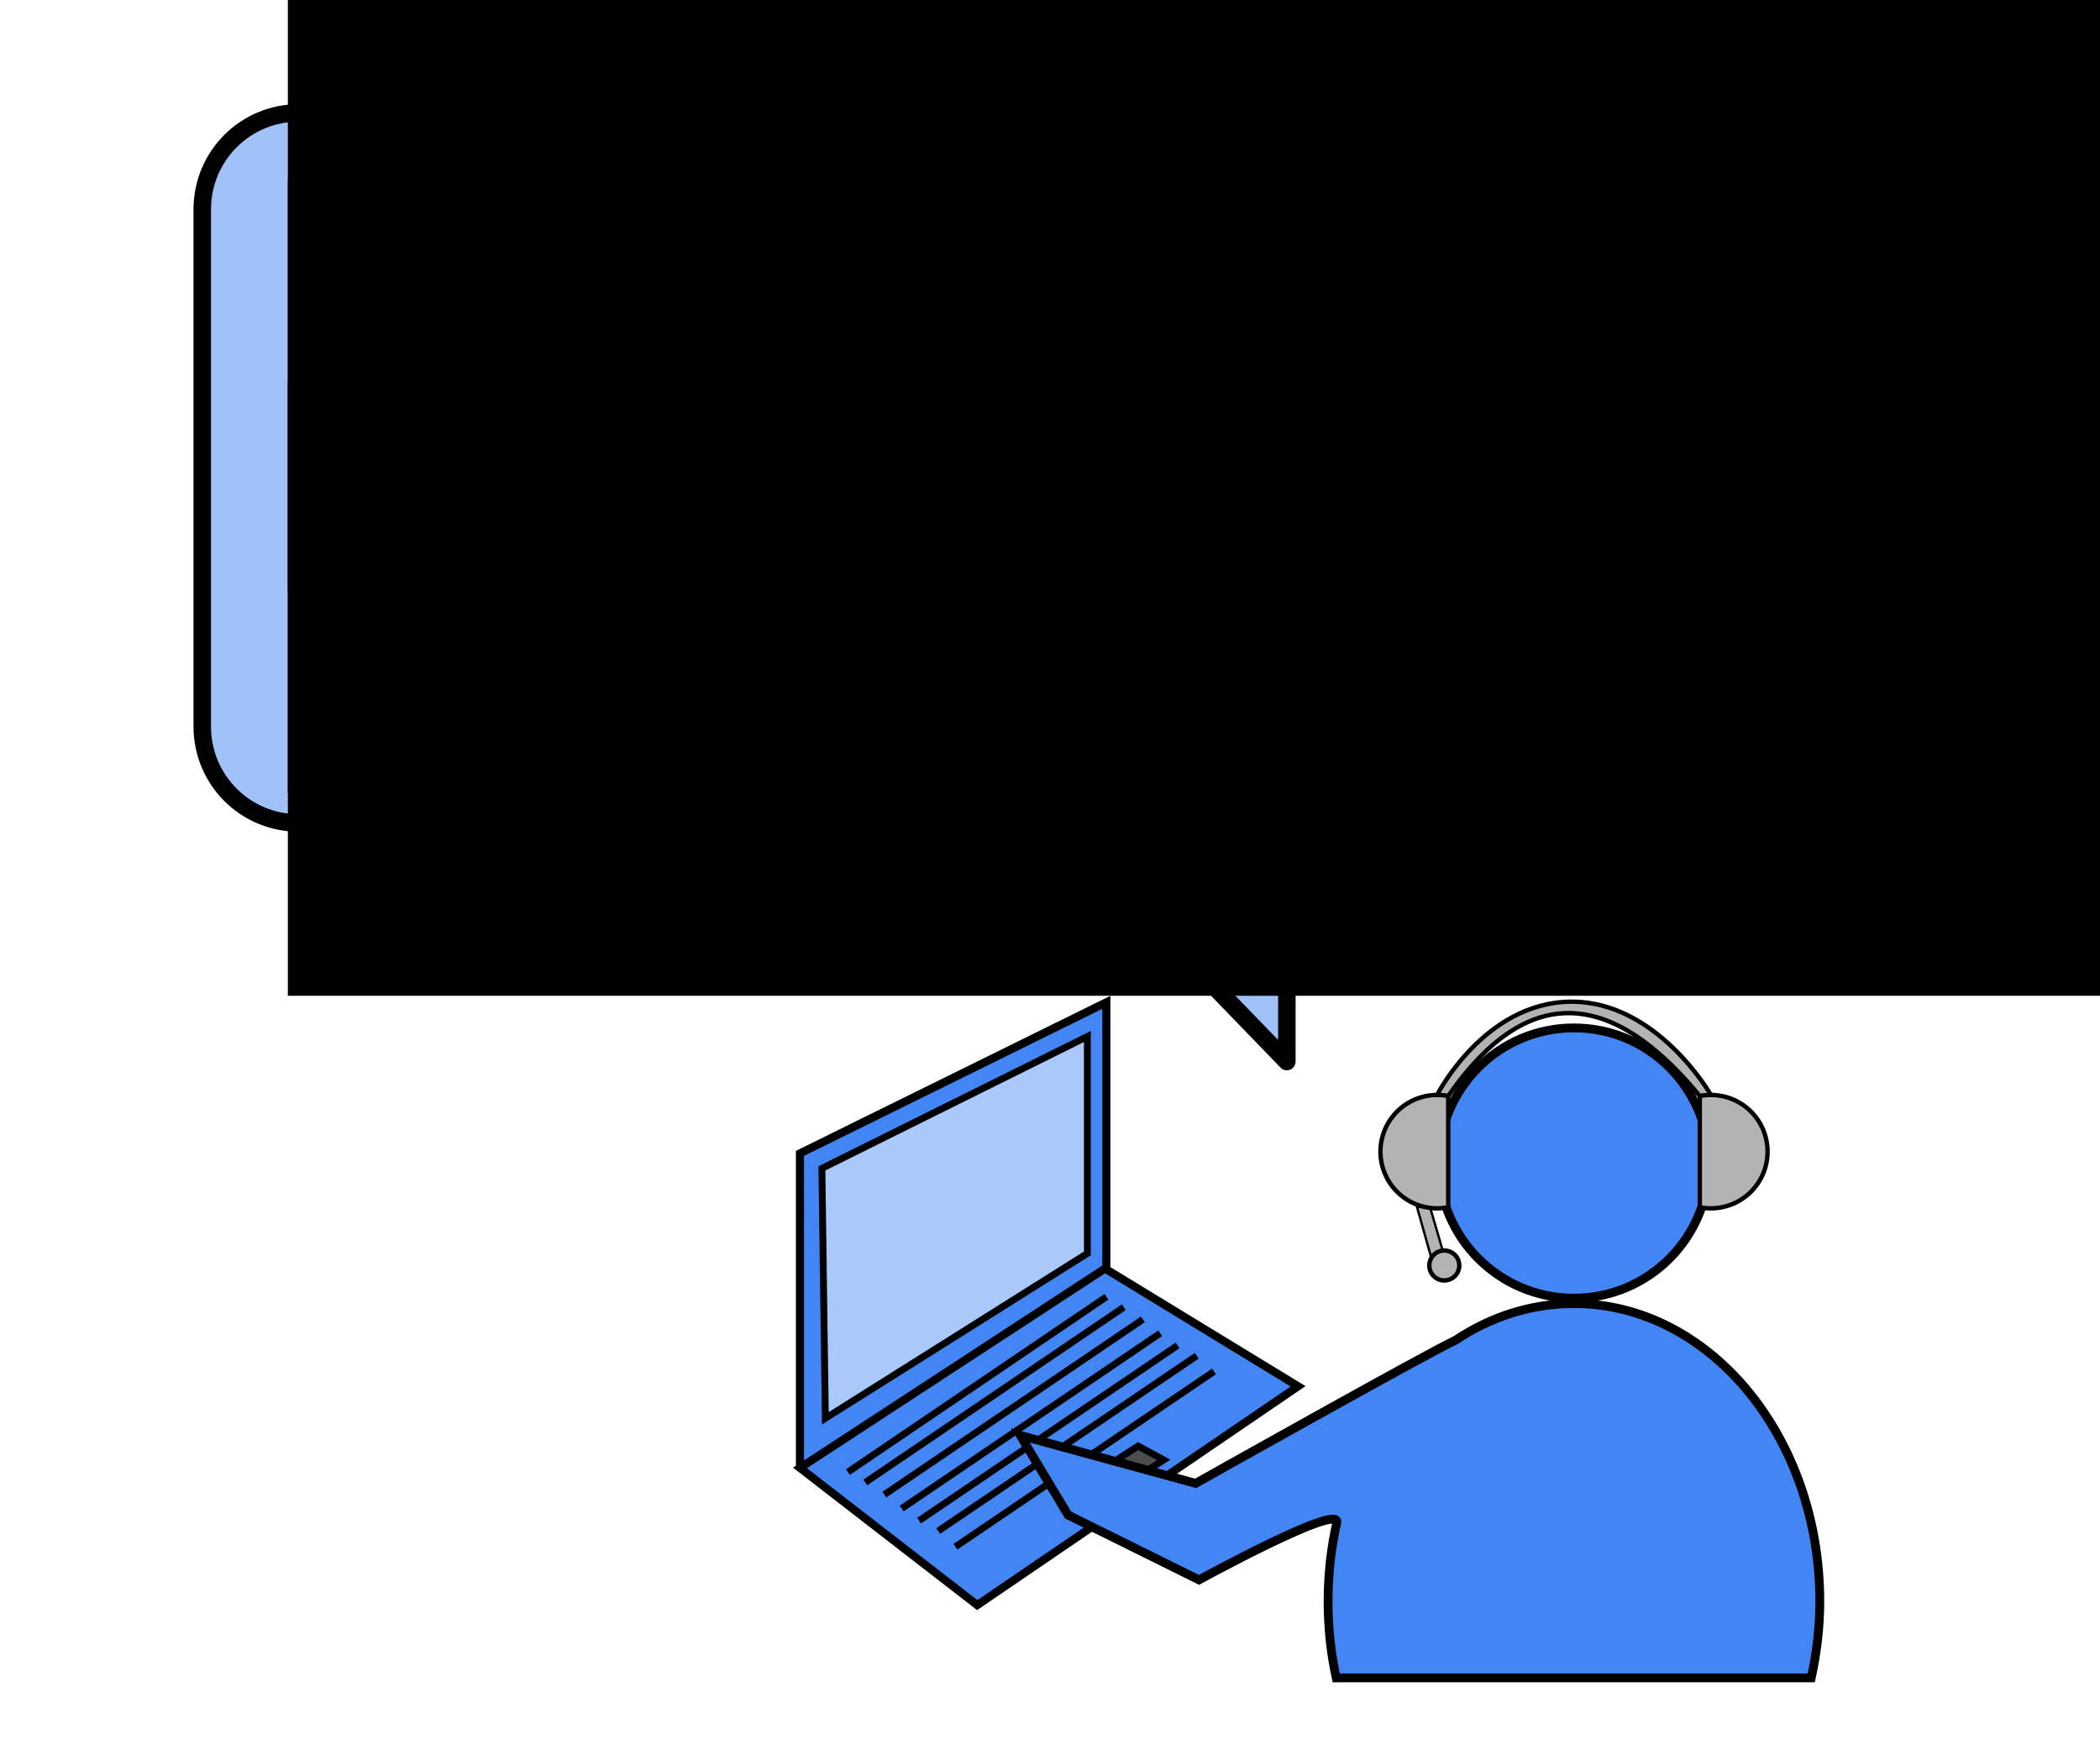 <?xml version="1.0" encoding="UTF-8" standalone="no"?>
<!-- Created with Inkscape (http://www.inkscape.org/) -->

<svg
   xmlns:dc="http://purl.org/dc/elements/1.1/"
   xmlns:cc="http://creativecommons.org/ns#"
   xmlns:rdf="http://www.w3.org/1999/02/22-rdf-syntax-ns#"
   xmlns:svg="http://www.w3.org/2000/svg"
   xmlns="http://www.w3.org/2000/svg"
   xmlns:sodipodi="http://sodipodi.sourceforge.net/DTD/sodipodi-0.dtd"
   xmlns:inkscape="http://www.inkscape.org/namespaces/inkscape"
   width="60mm"
   height="50mm"
   viewBox="0 0 60 50"
   version="1.1"
   id="svg3270"
   inkscape:version="0.92.5 (2060ec1f9f, 2020-04-08)"
   sodipodi:docname="yoda_try.svg"
   inkscape:export-filename="/home/kristian/Desktop/keynote_aiguild/teacher_goal.png"
   inkscape:export-xdpi="508"
   inkscape:export-ydpi="508">
  <defs
     id="defs3264" />
  <sodipodi:namedview
     id="base"
     pagecolor="#ffffff"
     bordercolor="#666666"
     borderopacity="1.0"
     inkscape:pageopacity="0.0"
     inkscape:pageshadow="2"
     inkscape:zoom="1.4"
     inkscape:cx="-35.968794"
     inkscape:cy="17.721804"
     inkscape:document-units="mm"
     inkscape:current-layer="layer1"
     showgrid="false"
     inkscape:window-width="1848"
     inkscape:window-height="1016"
     inkscape:window-x="72"
     inkscape:window-y="27"
     inkscape:window-maximized="1"
     inkscape:object-nodes="false" />
  <g
     inkscape:label="Layer 1"
     inkscape:groupmode="layer"
     id="layer1"
     transform="translate(0,-247)">
    <g
       id="g8270"
       transform="matrix(0.363,0,0,0.363,39.336,269.756)"
       style="fill:#34a853;fill-opacity:0.502" />
    <g
       id="g9903"
       transform="matrix(0.836,0,0,0.836,54.329,48.511)">
      <g
         transform="matrix(0.08,0,0,0.08,-47.054,249.318)"
         id="g12591">
        <g
           transform="matrix(-2.955,0,0,2.955,-2236.616,3002.616)"
           id="g2271">
          <path
             inkscape:export-ydpi="150.2803"
             inkscape:export-xdpi="150.2803"
             style="fill:#4285f4;fill-opacity:1;stroke:#000000;stroke-width:1.169px;stroke-linecap:butt;stroke-linejoin:miter;stroke-opacity:1"
             d="m -840.979,-882.933 -27.717,16.906 46.379,31.626 25.633,-19.831 -44.296,-28.952 v -38.35 l 44.296,21.838 v 45.464"
             id="path3806"
             inkscape:connector-curvature="0"
             sodipodi:nodetypes="cccccccc" />
          <path
             inkscape:export-ydpi="150.2803"
             inkscape:export-xdpi="150.2803"
             style="fill:#aac8fa;fill-opacity:1;stroke:#000000;stroke-width:0.993px;stroke-linecap:butt;stroke-linejoin:miter;stroke-opacity:1"
             d="m -799.855,-897.53 -38.379,-19.064 v 31.355 l 37.877,23.83 z"
             id="path3831"
             inkscape:connector-curvature="0" />
          <path
             inkscape:export-ydpi="150.2803"
             inkscape:export-xdpi="150.2803"
             style="fill:none;stroke:#000000;stroke-width:0.993px;stroke-linecap:butt;stroke-linejoin:miter;stroke-opacity:1"
             d="m -840.993,-878.968 37.376,25.335"
             id="path3833"
             inkscape:connector-curvature="0" />
          <path
             inkscape:export-ydpi="150.2803"
             inkscape:export-xdpi="150.2803"
             inkscape:connector-curvature="0"
             id="path3835"
             d="m -843.501,-877.463 37.376,25.335"
             style="fill:none;stroke:#000000;stroke-width:0.993px;stroke-linecap:butt;stroke-linejoin:miter;stroke-opacity:1" />
          <path
             inkscape:export-ydpi="150.2803"
             inkscape:export-xdpi="150.2803"
             style="fill:none;stroke:#000000;stroke-width:0.993px;stroke-linecap:butt;stroke-linejoin:miter;stroke-opacity:1"
             d="m -846.26,-875.707 37.376,25.335"
             id="path3837"
             inkscape:connector-curvature="0" />
          <path
             inkscape:export-ydpi="150.2803"
             inkscape:export-xdpi="150.2803"
             inkscape:connector-curvature="0"
             id="path3839"
             d="m -848.769,-873.7 37.376,25.335"
             style="fill:none;stroke:#000000;stroke-width:0.993px;stroke-linecap:butt;stroke-linejoin:miter;stroke-opacity:1" />
          <path
             inkscape:export-ydpi="150.2803"
             inkscape:export-xdpi="150.2803"
             inkscape:connector-curvature="0"
             id="path3841"
             d="m -854.037,-870.439 37.376,25.335"
             style="fill:none;stroke:#000000;stroke-width:0.993px;stroke-linecap:butt;stroke-linejoin:miter;stroke-opacity:1" />
          <path
             inkscape:export-ydpi="150.2803"
             inkscape:export-xdpi="150.2803"
             style="fill:none;stroke:#000000;stroke-width:0.993px;stroke-linecap:butt;stroke-linejoin:miter;stroke-opacity:1"
             d="m -851.277,-871.944 37.376,25.335"
             id="path3843"
             inkscape:connector-curvature="0" />
          <path
             inkscape:export-ydpi="150.2803"
             inkscape:export-xdpi="150.2803"
             style="fill:none;stroke:#000000;stroke-width:0.993px;stroke-linecap:butt;stroke-linejoin:miter;stroke-opacity:1"
             d="m -856.545,-868.182 37.376,25.335"
             id="path3845"
             inkscape:connector-curvature="0" />
          <path
             inkscape:export-ydpi="150.2803"
             inkscape:export-xdpi="150.2803"
             style="fill:#4d4d4d;stroke:#000000;stroke-width:0.993px;stroke-linecap:butt;stroke-linejoin:miter;stroke-opacity:1"
             d="m -834.722,-850.372 -10.849,-7.024 -3.7,2.007 11.288,7.274 z"
             id="path3849"
             inkscape:connector-curvature="0"
             sodipodi:nodetypes="ccccc" />
        </g>
      </g>
      <path
         sodipodi:nodetypes="ccczcc"
         inkscape:connector-curvature="0"
         id="path13446"
         d="m -15.493,274.88 c 2.702,-3.891 5.575,-3.665 8.599,0 l 0.379,-0.038 c 0,0 -1.838,-3.218 -4.797,-3.186 -2.958,0.032 -4.56,3.186 -4.56,3.186 z"
         style="fill:#b3b3b3;stroke:#000000;stroke-width:0.15;stroke-linecap:butt;stroke-linejoin:miter;stroke-opacity:1" />
      <path
         inkscape:connector-curvature="0"
         id="path13444"
         d="m -16.558,278.672 0.503,1.789 0.422,-0.141 -0.482,-1.648 z"
         style="fill:#b3b3b3;stroke:#000000;stroke-width:0.08px;stroke-linecap:butt;stroke-linejoin:miter;stroke-opacity:1" />
      <path
         inkscape:connector-curvature="0"
         id="path3083"
         d="m -11.202,281.971 c -1.464,0 -2.84,0.453 -4.037,1.25 -1.01,0.469 -8.884,4.894 -8.884,4.894 l -5.994,-1.638 1.633,2.719 4.475,2.217 c 0,0 4.781,-2.62 4.712,-1.974 -0.196,0.864 -0.301,1.775 -0.301,2.715 0,0.902 0.096,1.775 0.278,2.608 h 16.235 c 0.182,-0.833 0.293,-1.706 0.293,-2.608 0,-5.624 -3.768,-10.184 -8.411,-10.184 z"
         style="fill:#4285f4;fill-opacity:1;stroke:#000000;stroke-width:0.301;stroke-miterlimit:4;stroke-dasharray:none;stroke-dashoffset:0;stroke-opacity:1"
         inkscape:export-filename="/home/krother/Desktop/lehre/Teaching/pictures/teaching.png"
         inkscape:export-xdpi="149.99072"
         inkscape:export-ydpi="149.99072"
         sodipodi:nodetypes="sccccccsccss" />
      <circle
         id="path3085"
         style="fill:#4285f4;fill-opacity:1;stroke:#000000;stroke-width:0.301;stroke-miterlimit:4;stroke-dasharray:none;stroke-dashoffset:0;stroke-opacity:1"
         inkscape:export-filename="/home/krother/Desktop/lehre/Teaching/pictures/teaching.png"
         inkscape:export-xdpi="149.99072"
         inkscape:export-ydpi="149.99072"
         cx="-11.196"
         cy="277.169"
         r="4.618" />
      <path
         inkscape:connector-curvature="0"
         id="path13435"
         d="m -15.871,274.843 a 1.937,1.937 0 0 0 -1.937,1.937 1.937,1.937 0 0 0 1.937,1.937 1.937,1.937 0 0 0 0.379,-0.039 v -3.798 a 1.937,1.937 0 0 0 -0.379,-0.038 z"
         style="opacity:1;fill:#b3b3b3;fill-opacity:1;stroke:#000000;stroke-width:0.15;stroke-linecap:round;stroke-linejoin:miter;stroke-miterlimit:4;stroke-dasharray:none;stroke-dashoffset:0;stroke-opacity:1" />
      <circle
         r="0.512"
         cy="280.67"
         cx="-15.626"
         id="path13440"
         style="opacity:1;fill:#b3b3b3;fill-opacity:1;stroke:#000000;stroke-width:0.15;stroke-linecap:round;stroke-linejoin:miter;stroke-miterlimit:4;stroke-dasharray:none;stroke-dashoffset:0;stroke-opacity:1" />
      <path
         style="opacity:1;fill:#b3b3b3;fill-opacity:1;stroke:#000000;stroke-width:0.15;stroke-linecap:round;stroke-linejoin:miter;stroke-miterlimit:4;stroke-dasharray:none;stroke-dashoffset:0;stroke-opacity:1"
         d="m -6.515,274.843 a 1.937,1.937 0 0 1 1.937,1.937 1.937,1.937 0 0 1 -1.937,1.937 1.937,1.937 0 0 1 -0.379,-0.039 v -3.798 a 1.937,1.937 0 0 1 0.379,-0.038 z"
         id="path13442"
         inkscape:connector-curvature="0" />
    </g>
    <path
       sodipodi:nodetypes="csssscccsccsc"
       inkscape:connector-curvature="0"
       id="path9856"
       d="M 8.534,250.226 H 47.46 c 1.526,0 2.755,1.229 2.755,2.755 v 14.774 c 0,1.526 -1.229,2.755 -2.755,2.755 H 36.767 v 6.815 l -6.594,-6.815 H 8.534 c -1.526,0 -2.755,-1.229 -2.755,-2.755 v -14.774 c 0,-1.526 1.229,-2.755 2.755,-2.755 z"
       style="fill:#4285f4;fill-opacity:0.502;stroke:#000000;stroke-width:0.5;stroke-linecap:round;stroke-linejoin:round;stroke-miterlimit:4;stroke-dasharray:none;stroke-dashoffset:0;stroke-opacity:1" />
    <g
       transform="translate(-34.077,-13.093)"
       id="g9882">
      <flowRoot
         xml:space="preserve"
         id="flowRoot9864"
         style="font-style:normal;font-weight:normal;font-size:40px;line-height:1.25;font-family:sans-serif;letter-spacing:0px;word-spacing:0px;fill:#000000;fill-opacity:1;stroke:none"
         transform="matrix(0.265,0,0,0.265,2.362,-3.78)"><flowRegion
           id="flowRegion9860"><rect
             id="rect9858"
             width="390.727"
             height="66.151"
             x="150.714"
             y="993.234" /></flowRegion><flowPara
           id="flowPara9862"
           style="font-size:16px">I want to prepare</flowPara></flowRoot>      <flowRoot
         transform="matrix(0.265,0,0,0.265,2.362,2.011)"
         style="font-style:normal;font-weight:normal;font-size:40px;line-height:1.25;font-family:sans-serif;letter-spacing:0px;word-spacing:0px;fill:#000000;fill-opacity:1;stroke:none"
         id="flowRoot9872"
         xml:space="preserve"><flowRegion
           id="flowRegion9868"><rect
             y="993.234"
             x="150.714"
             height="66.151"
             width="390.727"
             id="rect9866" /></flowRegion><flowPara
           style="font-size:16px"
           id="flowPara9870">a 3h tutorial</flowPara></flowRoot>      <flowRoot
         xml:space="preserve"
         id="flowRoot9880"
         style="font-style:normal;font-weight:normal;font-size:40px;line-height:1.25;font-family:sans-serif;letter-spacing:0px;word-spacing:0px;fill:#000000;fill-opacity:1;stroke:none"
         transform="matrix(0.265,0,0,0.265,2.362,7.802)"><flowRegion
           id="flowRegion9876"><rect
             id="rect9874"
             width="390.727"
             height="66.151"
             x="150.714"
             y="993.234" /></flowRegion><flowPara
           id="flowPara9878"
           style="font-size:16px">about SQL</flowPara></flowRoot>    </g>
  </g>
</svg>
